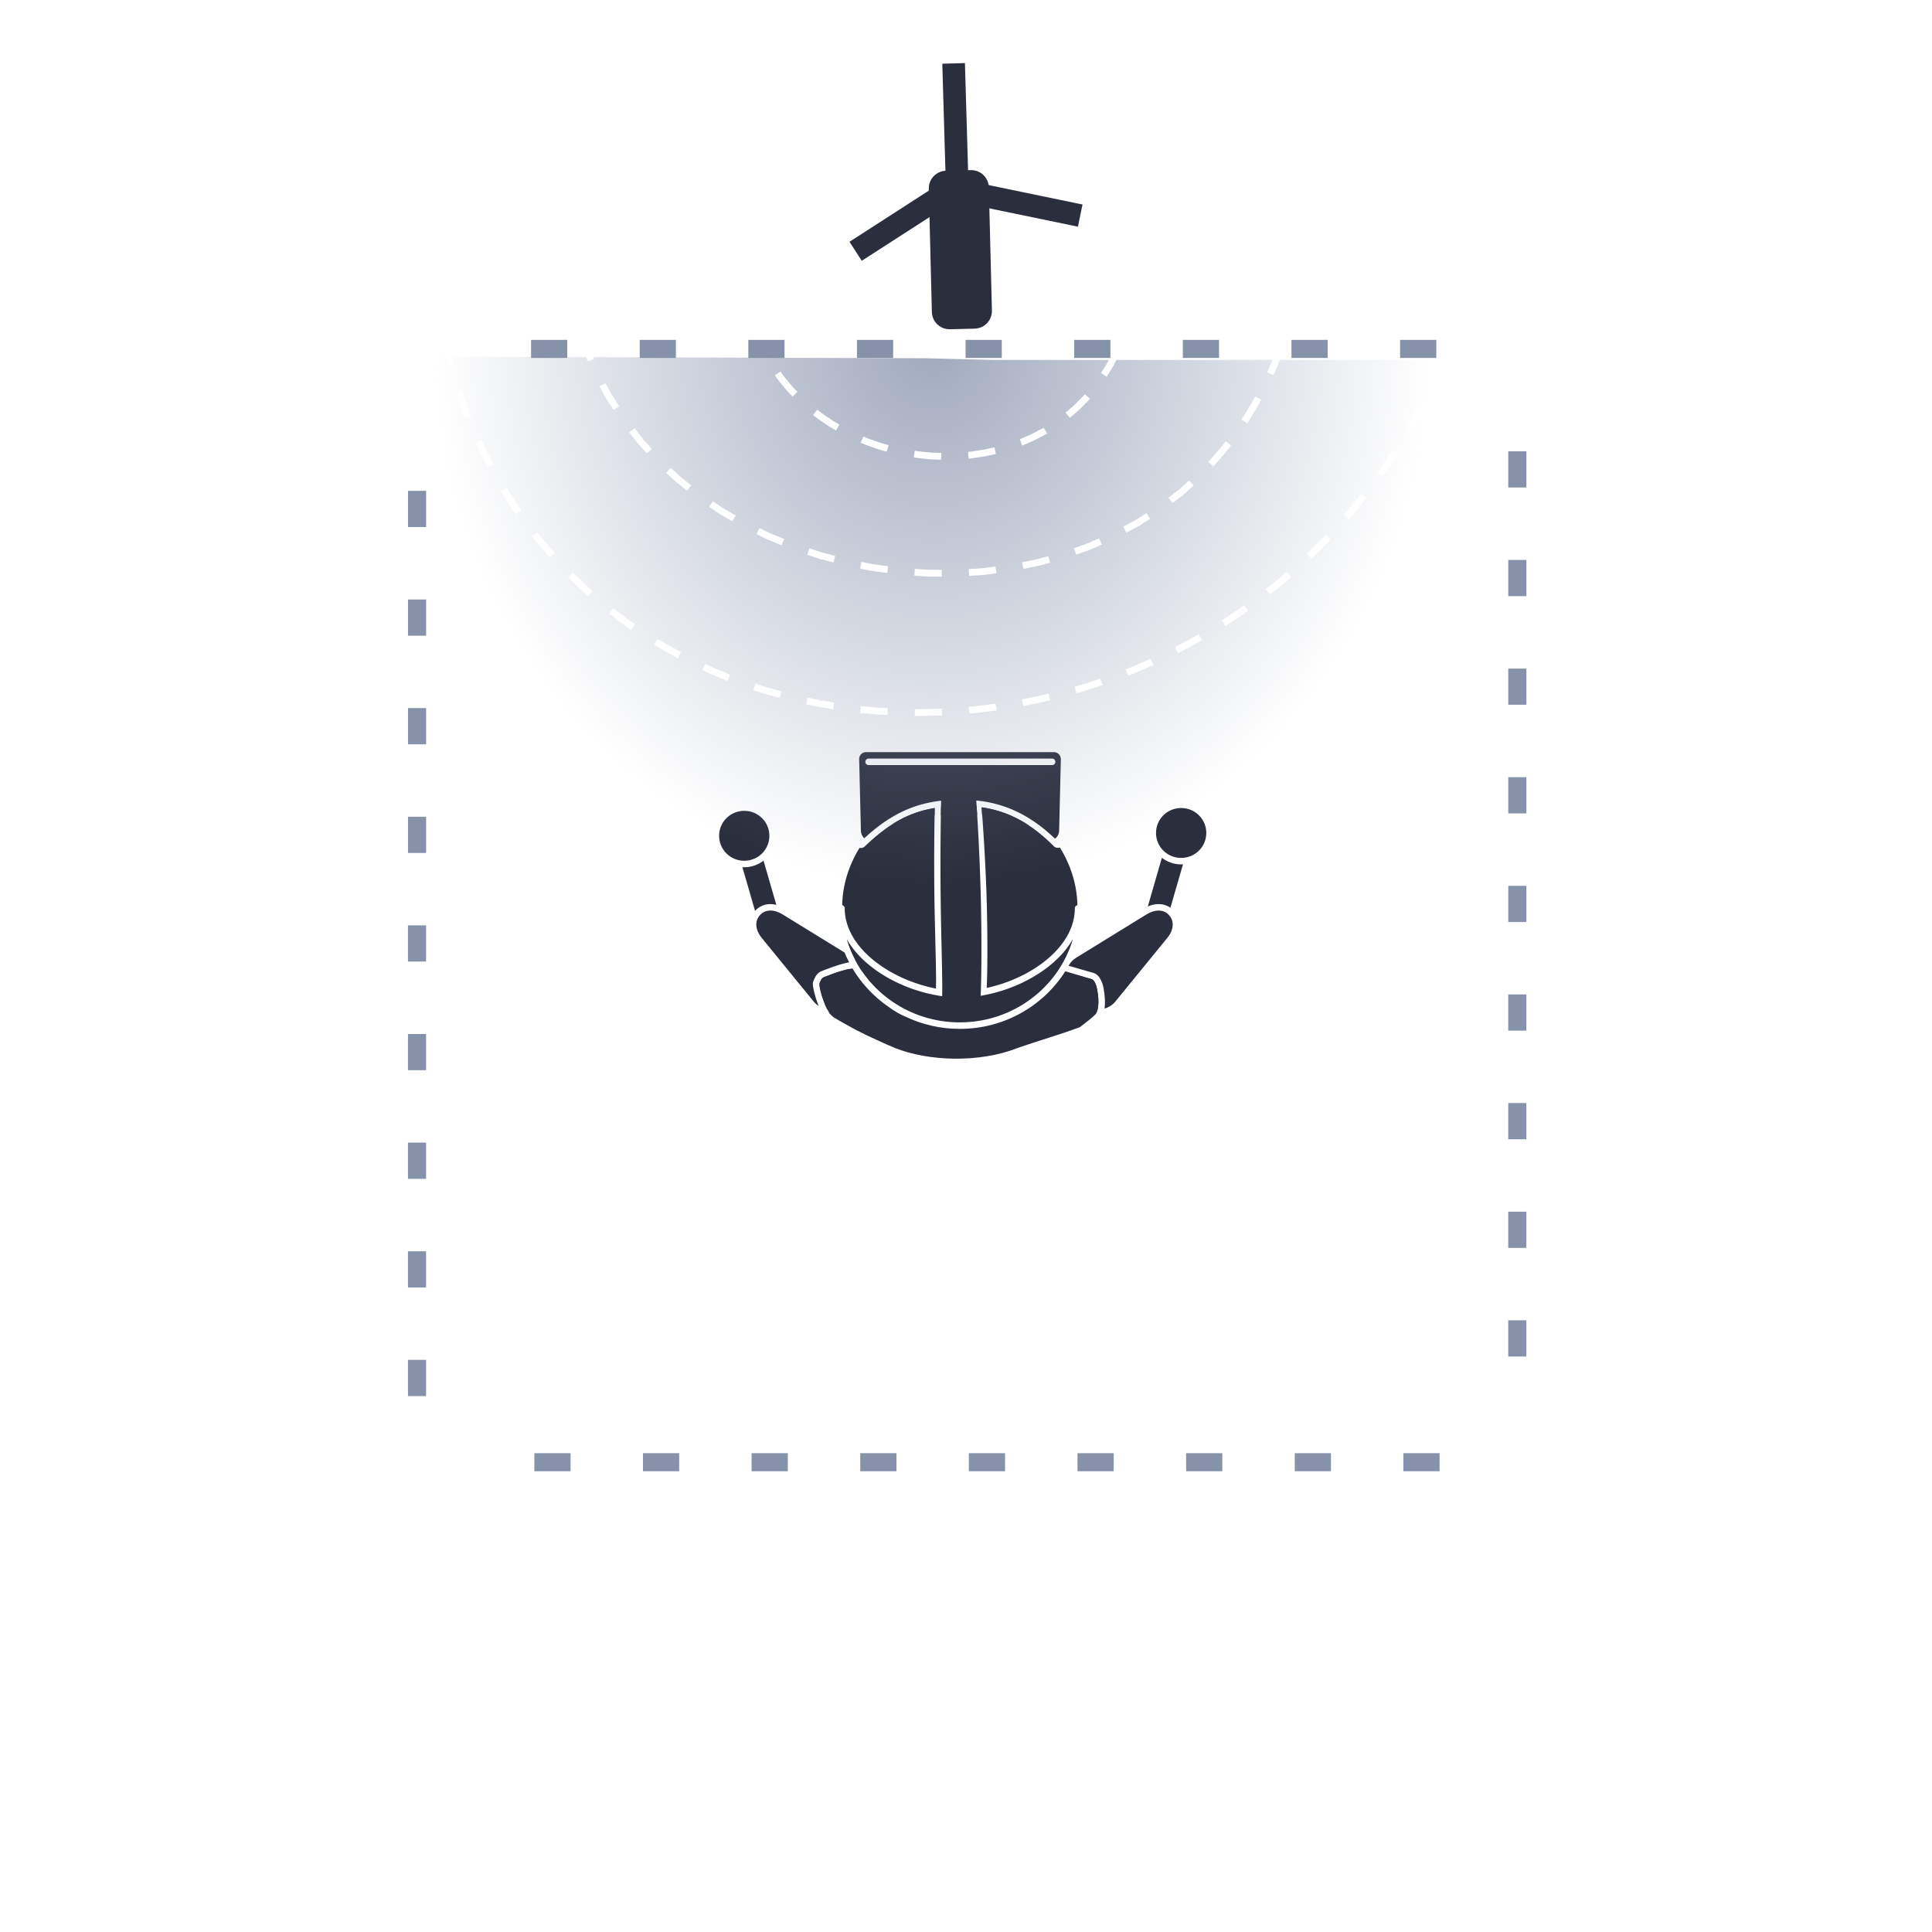 <?xml version="1.0" encoding="UTF-8" standalone="no"?>
<!-- Created with Inkscape (http://www.inkscape.org/) -->

<svg
   xmlns:dc="http://purl.org/dc/elements/1.1/"
   xmlns:cc="http://creativecommons.org/ns#"
   xmlns:rdf="http://www.w3.org/1999/02/22-rdf-syntax-ns#"
   xmlns:svg="http://www.w3.org/2000/svg"
   xmlns="http://www.w3.org/2000/svg"
   xmlns:xlink="http://www.w3.org/1999/xlink"
   xmlns:sodipodi="http://sodipodi.sourceforge.net/DTD/sodipodi-0.dtd"
   xmlns:inkscape="http://www.inkscape.org/namespaces/inkscape"
   width="600"
   height="600"
   viewBox="0 0 158.75 158.75"
   version="1.1"
   id="svg2822"
   inkscape:version="0.92.2 2405546, 2018-03-11"
   sodipodi:docname="single-tower-setup.svg"
   inkscape:export-filename="/home/bastian/Sync/VRAR Requirements Visualization/virtual-reality-icons repository/900px/single-tower-setup.png"
   inkscape:export-xdpi="144"
   inkscape:export-ydpi="144">
  <defs
     id="defs2816">
    <clipPath
       clipPathUnits="userSpaceOnUse"
       id="clipPath6262-7">
      <rect
         y="220.75"
         x="26.85"
         height="6.375"
         width="3.825"
         id="rect6264-2"
         style="color:#bebebe;display:inline;overflow:visible;visibility:visible;fill:#bebebe;fill-opacity:1;fill-rule:nonzero;stroke:none;stroke-width:2;marker:none" />
    </clipPath>
    <clipPath
       clipPathUnits="userSpaceOnUse"
       id="clipPath6258-2">
      <rect
         y="221.282"
         x="26.966"
         height="5.313"
         width="2.898"
         id="rect6260-6"
         style="color:#bebebe;display:inline;overflow:visible;visibility:visible;fill:#bebebe;fill-opacity:1;fill-rule:nonzero;stroke:none;stroke-width:2;marker:none" />
    </clipPath>
    <clipPath
       clipPathUnits="userSpaceOnUse"
       id="clipPath6254-1">
      <rect
         y="221.502"
         x="26.999"
         height="4.878"
         width="1.876"
         id="rect6256-0"
         style="color:#bebebe;display:inline;overflow:visible;visibility:visible;fill:#bebebe;fill-opacity:1;stroke:none;stroke-width:2;marker:none" />
    </clipPath>
    <clipPath
       clipPathUnits="userSpaceOnUse"
       id="clipPath6262-7-6">
      <rect
         y="220.75"
         x="26.85"
         height="6.375"
         width="3.825"
         id="rect6264-2-2"
         style="color:#bebebe;display:inline;overflow:visible;visibility:visible;fill:#bebebe;fill-opacity:1;fill-rule:nonzero;stroke:none;stroke-width:2;marker:none" />
    </clipPath>
    <clipPath
       clipPathUnits="userSpaceOnUse"
       id="clipPath6258-2-9">
      <rect
         y="221.282"
         x="26.966"
         height="5.313"
         width="2.898"
         id="rect6260-6-1"
         style="color:#bebebe;display:inline;overflow:visible;visibility:visible;fill:#bebebe;fill-opacity:1;fill-rule:nonzero;stroke:none;stroke-width:2;marker:none" />
    </clipPath>
    <clipPath
       clipPathUnits="userSpaceOnUse"
       id="clipPath6254-1-2">
      <rect
         y="221.502"
         x="26.999"
         height="4.878"
         width="1.876"
         id="rect6256-0-7"
         style="color:#bebebe;display:inline;overflow:visible;visibility:visible;fill:#bebebe;fill-opacity:1;stroke:none;stroke-width:2;marker:none" />
    </clipPath>
    <clipPath
       clipPathUnits="userSpaceOnUse"
       id="clipPath6262-7-6-9">
      <rect
         y="220.75"
         x="26.85"
         height="6.375"
         width="3.825"
         id="rect6264-2-2-3"
         style="color:#bebebe;display:inline;overflow:visible;visibility:visible;fill:#bebebe;fill-opacity:1;fill-rule:nonzero;stroke:none;stroke-width:2;marker:none" />
    </clipPath>
    <clipPath
       clipPathUnits="userSpaceOnUse"
       id="clipPath6258-2-9-1">
      <rect
         y="221.282"
         x="26.966"
         height="5.313"
         width="2.898"
         id="rect6260-6-1-9"
         style="color:#bebebe;display:inline;overflow:visible;visibility:visible;fill:#bebebe;fill-opacity:1;fill-rule:nonzero;stroke:none;stroke-width:2;marker:none" />
    </clipPath>
    <clipPath
       clipPathUnits="userSpaceOnUse"
       id="clipPath6254-1-2-4">
      <rect
         y="221.502"
         x="26.999"
         height="4.878"
         width="1.876"
         id="rect6256-0-7-7"
         style="color:#bebebe;display:inline;overflow:visible;visibility:visible;fill:#bebebe;fill-opacity:1;stroke:none;stroke-width:2;marker:none" />
    </clipPath>
    <clipPath
       clipPathUnits="userSpaceOnUse"
       id="clipPath6254-1-2-4-6">
      <rect
         y="221.502"
         x="26.999"
         height="4.878"
         width="1.876"
         id="rect6256-0-7-7-1"
         style="color:#bebebe;display:inline;overflow:visible;visibility:visible;fill:#bebebe;fill-opacity:1;stroke:none;stroke-width:2;marker:none" />
    </clipPath>
    <clipPath
       clipPathUnits="userSpaceOnUse"
       id="clipPath6258-2-9-1-5">
      <rect
         y="221.282"
         x="26.966"
         height="5.313"
         width="2.898"
         id="rect6260-6-1-9-5"
         style="color:#bebebe;display:inline;overflow:visible;visibility:visible;fill:#bebebe;fill-opacity:1;fill-rule:nonzero;stroke:none;stroke-width:2;marker:none" />
    </clipPath>
    <clipPath
       clipPathUnits="userSpaceOnUse"
       id="clipPath6262-7-6-9-4">
      <rect
         y="220.75"
         x="26.85"
         height="6.375"
         width="3.825"
         id="rect6264-2-2-3-7"
         style="color:#bebebe;display:inline;overflow:visible;visibility:visible;fill:#bebebe;fill-opacity:1;fill-rule:nonzero;stroke:none;stroke-width:2;marker:none" />
    </clipPath>
    <clipPath
       clipPathUnits="userSpaceOnUse"
       id="clipPath6254-1-2-8">
      <rect
         y="221.502"
         x="26.999"
         height="4.878"
         width="1.876"
         id="rect6256-0-7-8"
         style="color:#bebebe;display:inline;overflow:visible;visibility:visible;fill:#bebebe;fill-opacity:1;stroke:none;stroke-width:2;marker:none" />
    </clipPath>
    <clipPath
       clipPathUnits="userSpaceOnUse"
       id="clipPath6258-2-9-4">
      <rect
         y="221.282"
         x="26.966"
         height="5.313"
         width="2.898"
         id="rect6260-6-1-3"
         style="color:#bebebe;display:inline;overflow:visible;visibility:visible;fill:#bebebe;fill-opacity:1;fill-rule:nonzero;stroke:none;stroke-width:2;marker:none" />
    </clipPath>
    <clipPath
       clipPathUnits="userSpaceOnUse"
       id="clipPath6262-7-6-1">
      <rect
         y="220.75"
         x="26.85"
         height="6.375"
         width="3.825"
         id="rect6264-2-2-4"
         style="color:#bebebe;display:inline;overflow:visible;visibility:visible;fill:#bebebe;fill-opacity:1;fill-rule:nonzero;stroke:none;stroke-width:2;marker:none" />
    </clipPath>
    <marker
       inkscape:isstock="true"
       style="overflow:visible"
       id="marker7811-5"
       refX="0"
       refY="0"
       orient="auto"
       inkscape:stockid="TriangleOutM">
      <path
         transform="scale(0.4)"
         style="fill:#2b2e3c;fill-opacity:1;fill-rule:evenodd;stroke:#2b2e3c;stroke-width:1pt;stroke-opacity:1"
         d="M 5.77,0 -2.88,5 V -5 Z"
         id="path7809-4"
         inkscape:connector-curvature="0" />
    </marker>
    <marker
       inkscape:stockid="TriangleInM"
       orient="auto"
       refY="0"
       refX="0"
       id="TriangleInM-3-8-3"
       style="overflow:visible"
       inkscape:isstock="true">
      <path
         inkscape:connector-curvature="0"
         id="path7387-6-9-1"
         d="M 5.77,0 -2.88,5 V -5 Z"
         style="fill:#2b2e3c;fill-opacity:1;fill-rule:evenodd;stroke:#2b2e3c;stroke-width:1pt;stroke-opacity:1"
         transform="scale(-0.4)" />
    </marker>
    <clipPath
       clipPathUnits="userSpaceOnUse"
       id="clipPath11707">
      <path
         style="opacity:1;fill:#8692aa;fill-opacity:1;fill-rule:evenodd;stroke:none;stroke-width:0.385;stroke-linecap:butt;stroke-linejoin:miter;stroke-miterlimit:4;stroke-dasharray:none;stroke-dashoffset:0;stroke-opacity:1"
         d="m -2484.82,42.7 c -12.033,9.597 -19.653,38.401 -5.218,56.5 14.435,18.099 45.458,18.638 57.491,9.042 l -5.191,-50.395 -3.05,-3.825 z"
         id="path11709"
         inkscape:connector-curvature="0"
         sodipodi:nodetypes="cscccc"
         clip-path="none" />
    </clipPath>
    <clipPath
       clipPathUnits="userSpaceOnUse"
       id="clipPath11703">
      <path
         style="opacity:1;fill:#8692aa;fill-opacity:1;fill-rule:evenodd;stroke:none;stroke-width:0.385;stroke-linecap:butt;stroke-linejoin:miter;stroke-miterlimit:4;stroke-dasharray:none;stroke-dashoffset:0;stroke-opacity:1"
         d="m -2484.82,42.7 c -12.033,9.597 -19.653,38.401 -5.218,56.5 14.435,18.099 45.458,18.638 57.491,9.042 l -5.191,-50.395 -3.05,-3.825 z"
         id="path11705"
         inkscape:connector-curvature="0"
         sodipodi:nodetypes="cscccc"
         clip-path="none" />
    </clipPath>
    <clipPath
       clipPathUnits="userSpaceOnUse"
       id="clipPath11699">
      <path
         style="opacity:1;fill:#8692aa;fill-opacity:1;fill-rule:evenodd;stroke:none;stroke-width:0.385;stroke-linecap:butt;stroke-linejoin:miter;stroke-miterlimit:4;stroke-dasharray:none;stroke-dashoffset:0;stroke-opacity:1"
         d="m -2484.82,42.7 c -12.033,9.597 -19.653,38.401 -5.218,56.5 14.435,18.099 45.458,18.638 57.491,9.042 l -5.191,-50.395 -3.05,-3.825 z"
         id="path11701"
         inkscape:connector-curvature="0"
         sodipodi:nodetypes="cscccc"
         clip-path="none" />
    </clipPath>
    <linearGradient
       id="linearGradient14378"
       inkscape:collect="always">
      <stop
         id="stop14374"
         offset="0"
         style="stop-color:#8692aa;stop-opacity:0.784" />
      <stop
         id="stop14376"
         offset="1"
         style="stop-color:#8692aa;stop-opacity:0;" />
    </linearGradient>
    <clipPath
       clipPathUnits="userSpaceOnUse"
       id="clipPath11707-4">
      <path
         style="opacity:1;fill:#8692aa;fill-opacity:1;fill-rule:evenodd;stroke:none;stroke-width:0.385;stroke-linecap:butt;stroke-linejoin:miter;stroke-miterlimit:4;stroke-dasharray:none;stroke-dashoffset:0;stroke-opacity:1"
         d="m -2484.82,42.7 c -12.033,9.597 -19.653,38.401 -5.218,56.5 14.435,18.099 45.458,18.638 57.491,9.042 l -5.191,-50.395 -3.05,-3.825 z"
         id="path11709-9"
         inkscape:connector-curvature="0"
         sodipodi:nodetypes="cscccc"
         clip-path="none" />
    </clipPath>
    <clipPath
       clipPathUnits="userSpaceOnUse"
       id="clipPath11703-0">
      <path
         style="opacity:1;fill:#8692aa;fill-opacity:1;fill-rule:evenodd;stroke:none;stroke-width:0.385;stroke-linecap:butt;stroke-linejoin:miter;stroke-miterlimit:4;stroke-dasharray:none;stroke-dashoffset:0;stroke-opacity:1"
         d="m -2484.82,42.7 c -12.033,9.597 -19.653,38.401 -5.218,56.5 14.435,18.099 45.458,18.638 57.491,9.042 l -5.191,-50.395 -3.05,-3.825 z"
         id="path11705-2"
         inkscape:connector-curvature="0"
         sodipodi:nodetypes="cscccc"
         clip-path="none" />
    </clipPath>
    <clipPath
       clipPathUnits="userSpaceOnUse"
       id="clipPath11699-0">
      <path
         style="opacity:1;fill:#8692aa;fill-opacity:1;fill-rule:evenodd;stroke:none;stroke-width:0.385;stroke-linecap:butt;stroke-linejoin:miter;stroke-miterlimit:4;stroke-dasharray:none;stroke-dashoffset:0;stroke-opacity:1"
         d="m -2484.82,42.7 c -12.033,9.597 -19.653,38.401 -5.218,56.5 14.435,18.099 45.458,18.638 57.491,9.042 l -5.191,-50.395 -3.05,-3.825 z"
         id="path11701-1"
         inkscape:connector-curvature="0"
         sodipodi:nodetypes="cscccc"
         clip-path="none" />
    </clipPath>
    <radialGradient
       inkscape:collect="always"
       xlink:href="#linearGradient14378"
       id="radialGradient14372-0-0"
       cx="-1452.708"
       cy="300.906"
       fx="-1452.708"
       fy="300.906"
       r="84.843"
       gradientTransform="matrix(0.481,-0.004,-0.005,-0.526,960.329,165.555)"
       gradientUnits="userSpaceOnUse" />
  </defs>
  <sodipodi:namedview
     id="base"
     pagecolor="#dddddd"
     bordercolor="#666666"
     borderopacity="1.0"
     inkscape:pageopacity="0"
     inkscape:pageshadow="2"
     inkscape:zoom="1.3215578"
     inkscape:cx="236.48687"
     inkscape:cy="288.897"
     inkscape:document-units="mm"
     inkscape:current-layer="g4860"
     showgrid="false"
     inkscape:window-width="1920"
     inkscape:window-height="1016"
     inkscape:window-x="0"
     inkscape:window-y="27"
     inkscape:window-maximized="1"
     units="px"
     inkscape:snap-global="false"
     fit-margin-top="5"
     fit-margin-left="5"
     fit-margin-right="5"
     fit-margin-bottom="5"
     inkscape:snap-grids="true">
    <inkscape:grid
       type="xygrid"
       id="grid3470"
       originx="-180.986"
       originy="-153.567"
       empspacing="4" />
  </sodipodi:namedview>
  <g
     inkscape:label="Layer 1"
     inkscape:groupmode="layer"
     id="layer1"
     transform="translate(-180.986,15.317)">
    <g
       style="fill:none;stroke:#ffffff;stroke-width:1.058;stroke-miterlimit:4;stroke-dasharray:none;stroke-opacity:1"
       transform="translate(-13.097,-0.083)"
       id="g5237-8">
      <g
         style="fill:none;stroke:#ffffff;stroke-width:1.058;stroke-miterlimit:4;stroke-dasharray:none;stroke-opacity:1"
         transform="translate(-3.215,0.291)"
         id="g4300-97" />
    </g>
    <g
       id="g4346"
       transform="translate(-3.083,0.268)">
      <g
         id="g11693-9"
         transform="matrix(-1.116,0,0,1.116,-2510.166,-46.558)" />
      <g
         transform="matrix(1.116,0,0,1.116,3029.767,-46.337)"
         id="g11693" />
      <g
         id="g4860"
         transform="translate(0.561,-0.573)">
        <path
           sodipodi:nodetypes="cccccccccccccccccccccccccccccccccccccccccccccccccccccccccccccccccccccccccccccccccccccccccccccccccccccccccccccccccccccccccccccccccccccccccccccccccccccccccccccccccccccccccccccccccccc"
           inkscape:connector-curvature="0"
           id="rect14470-0"
           d="m 227.145,14.402 h 2.975 v -1.488 h -2.975 z m 8.926,0 h 2.975 v -1.488 h -2.975 z m 8.926,0 h 2.975 v -1.488 h -2.975 z m 8.926,0 h 2.975 v -1.488 h -2.975 z m 8.926,0 h 2.975 v -1.488 h -2.975 z m 8.926,0 h 2.975 v -1.488 h -2.975 z m 8.926,0 h 2.975 v -1.488 h -2.975 z m 8.926,0 h 2.975 V 12.914 H 289.625 Z m 8.926,0 h 2.975 v -1.488 h -2.975 z m 8.889,10.643 h 1.488 v -2.975 h -1.488 z m -90.408,3.252 h 1.488 v -2.977 h -1.488 z m 90.408,5.674 h 1.488 v -2.975 h -1.488 z m -90.408,3.252 h 1.488 v -2.977 h -1.488 z m 90.408,5.674 h 1.488 v -2.975 h -1.488 z m -90.408,3.252 h 1.488 v -2.977 h -1.488 z m 90.408,5.674 h 1.488 v -2.975 h -1.488 z m -90.408,3.252 h 1.488 v -2.977 h -1.488 z m 90.408,5.674 h 1.488 v -2.975 h -1.488 z M 217.031,64 h 1.488 v -2.977 h -1.488 z m 90.408,5.674 h 1.488 v -2.975 h -1.488 z m -90.408,3.252 h 1.488 v -2.977 h -1.488 z m 90.408,5.674 h 1.488 V 75.625 h -1.488 z m -90.408,3.252 h 1.488 V 78.875 h -1.488 z m 90.408,5.674 h 1.488 v -2.975 h -1.488 z m -90.408,3.252 h 1.488 v -2.977 h -1.488 z m 90.408,5.674 h 1.488 v -2.975 h -1.488 z m -90.408,3.252 h 1.488 v -2.977 h -1.488 z m 10.383,6.176 h 2.975 v -1.488 h -2.975 z m 8.926,0 h 2.975 v -1.488 h -2.975 z m 8.926,0 h 2.975 v -1.488 h -2.975 z m 8.926,0 h 2.975 v -1.488 h -2.975 z m 8.926,0 h 2.975 v -1.488 h -2.975 z m 8.926,0 h 2.975 v -1.488 h -2.975 z m 8.926,0 h 2.975 v -1.488 h -2.975 z m 8.926,0 h 2.975 v -1.488 h -2.975 z m 8.926,0 h 2.975 v -1.488 h -2.975 z"
           style="color:#000000;font-style:normal;font-variant:normal;font-weight:normal;font-stretch:normal;font-size:medium;line-height:normal;font-family:sans-serif;font-variant-ligatures:normal;font-variant-position:normal;font-variant-caps:normal;font-variant-numeric:normal;font-variant-alternates:normal;font-feature-settings:normal;text-indent:0;text-align:start;text-decoration:none;text-decoration-line:none;text-decoration-style:solid;text-decoration-color:#000000;letter-spacing:normal;word-spacing:normal;text-transform:none;writing-mode:lr-tb;direction:ltr;text-orientation:mixed;dominant-baseline:auto;baseline-shift:baseline;text-anchor:start;white-space:normal;shape-padding:0;clip-rule:nonzero;display:inline;overflow:visible;visibility:visible;opacity:1;isolation:auto;mix-blend-mode:normal;color-interpolation:sRGB;color-interpolation-filters:linearRGB;solid-color:#000000;solid-opacity:1;vector-effect:none;fill:#8692aa;fill-opacity:1;fill-rule:evenodd;stroke:none;stroke-width:1.488;stroke-linecap:butt;stroke-linejoin:miter;stroke-miterlimit:4;stroke-dasharray:2.975, 5.951;stroke-dashoffset:0;stroke-opacity:1;color-rendering:auto;image-rendering:auto;shape-rendering:auto;text-rendering:auto;enable-background:accumulate" />
        <g
           id="g4871">
          <path
             style="opacity:1;fill:#2b2e3c;fill-opacity:1;fill-rule:evenodd;stroke:none;stroke-width:0.533;stroke-linecap:butt;stroke-linejoin:miter;stroke-miterlimit:4;stroke-dasharray:none;stroke-dashoffset:0;stroke-opacity:1"
             d="m 246.246,55.707 c -0.44,0.338 -0.989,0.542 -1.585,0.542 -0.05,0 -0.1,-0.005 -0.15,-0.007 l 1.039,3.592 c 0.002,-0.003 0.005,-0.006 0.007,-0.008 0.336,-0.373 0.783,-0.545 1.23,-0.551 h 7.5e-4 c 0.171,-0.002 0.341,0.024 0.51,0.064 z"
             id="rect13989-6-8-6"
             inkscape:connector-curvature="0"
             sodipodi:nodetypes="ccccccccc" />
          <path
             style="opacity:1;fill:#2b2e3c;fill-opacity:1;fill-rule:evenodd;stroke:none;stroke-width:0.533;stroke-linecap:butt;stroke-linejoin:miter;stroke-miterlimit:4;stroke-dasharray:none;stroke-dashoffset:0;stroke-opacity:1"
             d="m 244.661,51.613 c -1.145,0 -2.065,0.915 -2.065,2.05 0,1.135 0.92,2.054 2.065,2.054 1.145,2e-6 2.067,-0.918 2.067,-2.054 0,-1.135 -0.922,-2.05 -2.067,-2.05 z"
             id="path13991-6-3-4"
             inkscape:connector-curvature="0" />
          <path
             style="opacity:1;fill:#2b2e3c;fill-opacity:1;fill-rule:evenodd;stroke:none;stroke-width:0.533;stroke-linecap:butt;stroke-linejoin:miter;stroke-miterlimit:4;stroke-dasharray:none;stroke-dashoffset:0;stroke-opacity:1"
             d="m 278.977,55.475 -1.155,3.995 c 0.295,-0.126 0.606,-0.2 0.916,-0.196 0.329,0.004 0.657,0.101 0.942,0.299 l 1.032,-3.565 c -0.05,0.003 -0.1,0.007 -0.151,0.007 -0.596,0 -1.145,-0.204 -1.584,-0.542 z"
             id="rect13989-6-9"
             inkscape:connector-curvature="0"
             sodipodi:nodetypes="cccccsc" />
          <path
             style="opacity:1;fill:#2b2e3c;fill-opacity:1;fill-rule:evenodd;stroke:none;stroke-width:0.533;stroke-linecap:butt;stroke-linejoin:miter;stroke-miterlimit:4;stroke-dasharray:none;stroke-dashoffset:0;stroke-opacity:1"
             d="m 246.796,59.807 c -0.321,0.004 -0.605,0.113 -0.843,0.378 -0.239,0.265 -0.321,0.561 -0.294,0.882 0.027,0.321 0.176,0.664 0.418,0.961 l 4.285,5.249 c 0.122,0.149 0.262,0.269 0.414,0.366 -0.091,-0.226 -0.177,-0.463 -0.248,-0.7 -0.083,-0.272 -0.149,-0.534 -0.188,-0.756 -0.038,-0.222 -0.082,-0.374 0.005,-0.586 0.116,-0.298 0.236,-0.537 0.48,-0.717 0.069,-0.051 0.147,-0.089 0.227,-0.112 9.1e-4,-5.72e-4 0.005,-0.002 0.006,-0.003 0.024,-0.01 0.36,-0.146 0.809,-0.305 0.462,-0.164 1.007,-0.341 1.413,-0.402 -0.137,-0.262 -0.263,-0.531 -0.376,-0.806 l -5.099,-3.137 c -0.331,-0.204 -0.688,-0.318 -1.009,-0.314 z m 6.949,3.984 c 0.19,0.368 0.4,0.725 0.635,1.064 -0.081,-0.425 -0.288,-0.798 -0.635,-1.064 z m -0.47,0.823 c -0.323,0.058 -0.806,0.204 -1.229,0.354 -0.452,0.16 -0.818,0.308 -0.818,0.308 l -0.014,0.006 -0.015,0.003 c -0.021,0.006 -0.036,0.016 -0.056,0.03 -0.143,0.106 -0.194,0.204 -0.303,0.485 l -0.002,0.003 v 0.003 c 0.025,-0.062 -0.005,0.104 0.027,0.294 0.032,0.19 0.094,0.433 0.171,0.689 0.12,0.397 0.286,0.823 0.439,1.121 0.172,0.028 0.349,0.036 0.531,0.022 0.635,-0.049 1.288,-0.359 1.736,-0.857 0.296,-0.328 0.501,-0.742 0.605,-1.169 -0.167,-0.215 -0.316,-0.428 -0.454,-0.619 -0.26,-0.36 -0.484,-0.598 -0.618,-0.672 z"
             id="rect13986-2-7-5"
             inkscape:connector-curvature="0" />
          <path
             style="opacity:1;fill:#2b2e3c;fill-opacity:1;fill-rule:evenodd;stroke:none;stroke-width:0.533;stroke-linecap:square;stroke-linejoin:miter;stroke-miterlimit:4;stroke-dasharray:none;stroke-dashoffset:0;stroke-opacity:1"
             d="m 253.556,64.56 -0.282,0.053 c -0.323,0.058 -0.806,0.203 -1.229,0.353 -0.452,0.16 -0.818,0.308 -0.818,0.308 l -0.014,0.006 -0.015,0.003 c -0.021,0.006 -0.036,0.016 -0.056,0.03 -0.143,0.106 -0.194,0.204 -0.303,0.485 l -0.002,0.003 v 0.003 c 0.025,-0.062 -0.005,0.104 0.027,0.294 0.032,0.19 0.094,0.433 0.171,0.689 0.155,0.511 0.386,1.076 0.565,1.345 l 0.02,0.027 0.011,0.031 c 0.03,0.085 0.253,0.294 0.398,0.409 0.03,0.018 1.147,0.663 1.846,1.033 0.697,0.369 2.519,1.208 3.171,1.468 2.694,1.077 6.887,1.263 10.084,-0.003 h 0.006 l 0.002,-0.003 c 1.704,-0.596 3.493,-1.097 5.109,-1.711 0.108,-0.084 0.389,-0.295 0.697,-0.543 0.164,-0.132 0.326,-0.265 0.445,-0.376 0.06,-0.055 0.111,-0.104 0.143,-0.14 0.032,-0.036 0.042,-0.071 0.025,-0.022 l 0.011,-0.033 0.017,-0.025 c 0.139,-0.209 0.201,-0.734 0.168,-1.224 -0.033,-0.49 -0.148,-0.982 -0.176,-1.059 -0.108,-0.274 -0.158,-0.377 -0.297,-0.482 -0.031,-0.022 -0.043,-0.025 -0.056,-0.028 h -0.002 l -2.18,-0.652 c -1.802,2.839 -5.013,4.731 -8.671,4.731 -1.564,2e-5 -3.046,-0.346 -4.371,-0.963 -0.515,-0.213 -1.01,-0.493 -1.49,-0.855 -1.201,-0.828 -2.212,-1.903 -2.956,-3.151 z m 1.295,0.918 c 0.074,0.089 0.149,0.177 0.226,0.263 -0.058,-0.122 -0.138,-0.202 -0.226,-0.263 z"
             id="rect2278-4-3-6-6-8-7-4-4-5-4-4"
             inkscape:connector-curvature="0" />
          <path
             style="opacity:1;fill:#2b2e3c;fill-opacity:1;fill-rule:evenodd;stroke:none;stroke-width:0.549;stroke-linecap:round;stroke-linejoin:round;stroke-miterlimit:4;stroke-dasharray:0.549, 1.098;stroke-dashoffset:0;stroke-opacity:1"
             d="m 262.273,51.142 c -0.504,0.009 -0.982,0.041 -1.442,0.095 -0.016,0.806 -0.07,3.777 -0.033,7.282 0.036,3.525 0.174,7.128 0.123,8.323 -1.806,-0.251 -3.659,-0.94 -5.181,-1.957 -1.117,-0.747 -2.06,-1.676 -2.659,-2.736 1.159,3.952 4.875,6.845 9.292,6.845 4.418,-2e-5 8.133,-2.893 9.292,-6.845 -0.599,1.06 -1.542,1.989 -2.659,2.736 -1.449,0.969 -3.198,1.646 -4.922,1.925 0.071,-1.243 0.101,-4.874 0.007,-8.377 -0.094,-3.512 -0.285,-6.449 -0.336,-7.225 -0.479,-0.051 -0.971,-0.074 -1.482,-0.065 z m 1.893,0.183 c 0.007,0.089 0.282,3.507 0.402,7.163 0.102,3.136 0.087,6.384 0.016,7.677 1.454,-0.315 2.909,-0.91 4.125,-1.723 1.841,-1.231 3.115,-2.924 3.115,-4.812 a 0.268,0.268 0 0 1 0.213,-0.262 c -0.033,-1.68 -0.548,-3.307 -1.442,-4.742 -0.134,0.049 -0.318,0.034 -0.448,-0.062 a 0.267,0.267 0 0 1 -0.033,-0.028 c -1.869,-1.889 -3.741,-2.895 -5.947,-3.212 z m -3.855,0.058 c -2.073,0.343 -3.767,1.247 -5.748,3.157 -0.109,0.107 -0.29,0.149 -0.426,0.115 -0.884,1.426 -1.393,3.043 -1.427,4.71 a 0.267,0.267 0 0 1 0.209,0.265 c 0,1.888 1.277,3.581 3.118,4.812 1.286,0.859 2.838,1.475 4.375,1.773 0.049,-1.238 -0.084,-4.471 -0.126,-7.638 -0.048,-3.618 0.022,-7.018 0.025,-7.194 z"
             id="path13354-570-5-5"
             inkscape:connector-curvature="0" />
          <path
             style="opacity:1;fill:#2b2e3c;fill-opacity:1;fill-rule:evenodd;stroke:none;stroke-width:0.533;stroke-linecap:round;stroke-linejoin:round;stroke-miterlimit:4;stroke-dasharray:0.533, 1.067;stroke-dashoffset:0;stroke-opacity:1"
             d="m 254.664,46.789 c -0.309,0 -0.577,0.267 -0.558,0.599 l 0.142,5.888 c 0.005,0.207 0.129,0.472 0.276,0.591 2.086,-1.92 3.987,-2.816 6.313,-3.089 -9.1e-4,0.076 -0.011,0.797 -0.018,1.187 0.446,-0.018 0.907,-0.031 1.407,-0.04 0.543,-0.009 1.063,0.003 1.574,0.029 -0.025,-0.398 -0.067,-1.121 -0.072,-1.192 2.413,0.24 4.484,1.238 6.461,3.133 0.177,-0.078 0.332,-0.376 0.346,-0.617 l 0.141,-5.888 c 0.008,-0.332 -0.249,-0.599 -0.558,-0.599 h -15.453 z m 0.185,0.532 a 0.267,0.267 0 0 1 0.025,0 h 15.062 a 0.267,0.267 0 1 1 0,0.532 h -15.062 a 0.267,0.267 0 0 1 -0.025,-0.532 z m 9.317,4.004 c 9.2e-4,0.013 0.035,0.507 0.046,0.65 1.382,0.101 2.659,0.359 3.874,0.866 -1.228,-0.822 -2.505,-1.313 -3.92,-1.516 z m -3.855,0.058 c -1.261,0.208 -2.382,0.629 -3.513,1.353 1.143,-0.487 2.244,-0.67 3.504,-0.748 0.002,-0.127 0.008,-0.582 0.008,-0.606 z"
             id="rect13360-8-8-9"
             inkscape:connector-curvature="0" />
          <path
             style="opacity:1;fill:#2b2e3c;fill-opacity:1;fill-rule:evenodd;stroke:none;stroke-width:0.533;stroke-linecap:butt;stroke-linejoin:miter;stroke-miterlimit:4;stroke-dasharray:none;stroke-dashoffset:0;stroke-opacity:1"
             d="m 280.56,51.381 c -1.145,0 -2.064,0.915 -2.064,2.05 0,1.135 0.919,2.051 2.064,2.051 1.145,2e-6 2.068,-0.915 2.068,-2.051 0,-1.135 -0.923,-2.05 -2.068,-2.05 z"
             id="path13991-6-4"
             inkscape:connector-curvature="0" />
          <path
             style="opacity:1;fill:#2b2e3c;fill-opacity:1;fill-rule:evenodd;stroke:none;stroke-width:0.533;stroke-linecap:butt;stroke-linejoin:miter;stroke-miterlimit:4;stroke-dasharray:none;stroke-dashoffset:0;stroke-opacity:1"
             d="m 278.728,59.807 c -0.321,-0.004 -0.677,0.11 -1.008,0.314 l -5.802,3.572 c -0.247,0.152 -0.432,0.353 -0.565,0.585 -0.012,0.023 -0.025,0.045 -0.038,0.067 l 2.043,0.588 0.008,0.003 c 0.088,0.024 0.167,0.066 0.227,0.109 v 0.003 l 0.002,0.003 c 0.244,0.181 0.365,0.42 0.482,0.72 v 0.003 h 0.002 c 0.084,0.223 0.172,0.675 0.208,1.213 0.019,0.289 0.022,0.589 -0.022,0.873 0.343,-0.096 0.653,-0.285 0.895,-0.582 l 4.286,-5.249 c 0.242,-0.297 0.39,-0.64 0.417,-0.961 0.027,-0.321 -0.055,-0.617 -0.294,-0.882 -0.239,-0.265 -0.522,-0.374 -0.843,-0.378 z m -7.583,5.045 c -0.024,0.126 -0.041,0.255 -0.044,0.389 -0.014,0.641 0.232,1.335 0.68,1.832 0.449,0.498 1.102,0.807 1.736,0.857 0.06,0.005 0.12,0.005 0.18,0.005 0.057,-0.254 0.081,-0.589 0.059,-0.915 -0.032,-0.49 -0.148,-0.982 -0.176,-1.059 -0.108,-0.274 -0.158,-0.377 -0.297,-0.482 -0.031,-0.022 -0.043,-0.025 -0.056,-0.028 h -0.002 z"
             id="rect13986-4-2-2"
             inkscape:connector-curvature="0" />
        </g>
        <path
           id="path13901-40-3-4-9-2-7"
           d="m 261.308,87.889 c -0.199,0.002 -0.397,7.9e-4 -0.596,-0.004 -25.463,-0.634 -44.351,-56.667 -43.929,-73.596 l 3.288,0.004 0.208,0.758 0.539,-0.148 -0.167,-0.607 11.023,0.037 0.134,0.346 0.522,-0.203 -0.055,-0.141 27.383,0.092 5.381,0.134 h 9.576 l -0.105,0.21 -0.535,0.879 0.479,0.291 0.533,-0.881 0.011,-0.018 0.242,-0.481 h 12.828 l -0.066,0.171 -0.002,0.002 -0.002,0.008 -0.369,0.844 0.512,0.222 0.373,-0.853 0.004,-0.012 0.147,-0.381 13.155,5.3e-4 -0.577,1.329 -0.114,0.236 0.504,0.242 0.117,-0.246 0.004,-0.01 0.674,-1.551 6.563,0 c -0.418,16.796 -22.468,73.07 -47.683,73.329 z m -2.306,-44.073 h 0.01 l 1.619,-0.029 0.01,-0.002 0.278,-0.014 -0.032,-0.559 -0.267,0.015 h -0.01 l -1.599,0.032 h -0.006 -0.004 l -0.325,-0.006 -0.01,0.559 z m -2.576,-0.076 0.029,-0.557 -0.646,-0.035 h -0.01 l -1.559,-0.138 -0.049,0.557 1.568,0.139 h 0.01 z m 6.728,-0.123 0.738,-0.066 h 0.01 l 1.478,-0.186 -0.069,-0.554 -1.48,0.186 -0.729,0.066 z m -11.195,-0.351 0.09,-0.551 -0.977,-0.16 -0.01,-0.002 -1.197,-0.242 -0.112,0.547 1.209,0.244 0.01,0.002 z m 15.642,-0.269 1.168,-0.23 0.01,-0.002 1.015,-0.238 -0.129,-0.543 -1.004,0.234 -0.01,0.002 -1.158,0.229 z m -20.037,-0.662 0.15,-0.537 -1.248,-0.351 -0.01,-0.004 -0.869,-0.281 -0.172,0.531 0.879,0.285 0.01,0.002 z m 24.399,-0.375 0.025,-0.006 0.01,-0.004 1.582,-0.49 0.01,-0.002 0.518,-0.181 -0.184,-0.526 -0.507,0.176 -0.01,0.004 -1.564,0.484 -0.01,0.002 -0.015,0.004 z m -28.662,-1.018 0.193,-0.523 h -0.002 l -0.008,-0.004 h -0.002 l -1.442,-0.596 -0.01,-0.004 -0.571,-0.264 -0.232,0.508 0.58,0.266 0.01,0.006 1.461,0.603 0.011,0.004 z m 32.91,-0.439 0.514,-0.199 0.01,-0.004 1.537,-0.662 0.01,-0.004 0.006,-0.004 -0.207,-0.436 -0.029,-0.07 -0.002,0.002 -1.527,0.656 -0.008,0.004 -0.504,0.195 z m -36.996,-1.431 0.254,-0.496 -0.25,-0.127 -0.012,-0.006 -1.357,-0.768 -0.006,-0.004 -0.004,-0.002 -0.293,-0.182 -0.295,0.473 0.302,0.19 0.012,0.006 1.377,0.777 0.01,0.006 z m 41.09,-0.418 1,-0.519 0.01,-0.004 0.963,-0.543 -0.275,-0.486 -0.963,0.543 -0.99,0.514 z m -44.936,-1.912 0.315,-0.461 -0.473,-0.322 -0.01,-0.006 -1.256,-0.939 -0.045,-0.035 -0.351,0.431 0.043,0.037 0.01,0.008 1.275,0.951 0.01,0.008 z m 48.83,-0.308 0.047,-0.032 0.01,-0.004 1.422,-0.947 0.008,-0.006 0.379,-0.273 -0.326,-0.453 -0.369,0.268 -0.01,0.006 -1.405,0.936 -0.008,0.006 -0.041,0.023 z m -52.371,-2.465 0.373,-0.416 -0.676,-0.602 -0.008,-0.008 -0.936,-0.911 -0.389,0.4 0.944,0.918 0.01,0.008 z m 56.035,-0.137 0.588,-0.457 0.008,-0.008 1.138,-0.957 -0.359,-0.426 -1.131,0.949 -0.008,0.008 -0.58,0.451 z m -26.971,-1.465 0.002,-0.557 -1.143,-0.006 -1.07,-0.072 -0.037,0.557 1.088,0.074 h 0.018 z m 2.248,-0.062 1.131,-0.07 0.02,-0.002 1.088,-0.139 -0.07,-0.552 -1.07,0.136 h -0.008 l -0.012,0.002 -1.113,0.069 z m -6.734,-0.237 0.074,-0.554 -1.182,-0.156 -1.004,-0.197 -0.107,0.547 1.022,0.201 0.015,0.004 z m 11.194,-0.334 1.138,-0.225 0.02,-0.004 1.033,-0.282 -0.146,-0.539 -1.016,0.278 -0.011,0.002 -0.006,0.002 -1.119,0.221 z m -15.606,-0.527 0.143,-0.539 -1.172,-0.311 -0.949,-0.316 -0.178,0.529 0.949,0.317 0.018,0.006 z m 39.271,-0.309 1.09,-1.066 0.008,-0.008 0.486,-0.514 -0.404,-0.385 -0.481,0.506 -1.09,1.067 z m -62.617,-0.111 0.424,-0.363 -0.859,-1 -0.006,-0.008 -0.002,-0.002 -0.547,-0.699 -0.44,0.344 0.555,0.709 0.01,0.01 z m 43.293,-0.228 1.101,-0.387 0.02,-0.008 0.975,-0.427 -0.223,-0.512 -0.957,0.42 -0.008,0.004 -0.012,0.004 -1.08,0.379 z m -24.215,-0.766 0.213,-0.516 -1.136,-0.465 -0.008,-0.004 -0.01,-0.004 -0.867,-0.428 -0.246,0.502 0.885,0.436 0.018,0.006 z m 28.338,-1.037 1.031,-0.552 0.019,-0.01 0.895,-0.576 -0.303,-0.469 -0.875,0.562 -0.008,0.004 -0.012,0.008 -1.01,0.541 z m -32.38,-0.93 0.279,-0.482 -1.041,-0.604 -0.008,-0.004 -0.008,-0.006 -0.819,-0.559 -0.314,0.463 0.836,0.566 0.015,0.011 z m 50.673,-0.176 0.41,-0.467 0.008,-0.008 1.014,-1.252 -0.434,-0.351 -1.008,1.244 -0.006,0.008 -0.403,0.459 z m -68.469,-0.398 0.453,-0.324 -0.103,-0.145 -0.006,-0.008 -0.002,-0.004 -0.911,-1.408 -0.172,-0.291 -0.481,0.281 0.178,0.303 0.006,0.012 0.918,1.418 0.008,0.01 z m 53.965,-0.928 0.953,-0.733 0.018,-0.015 0.762,-0.695 -0.377,-0.412 -0.742,0.68 -0.004,0.002 -0.949,0.731 z m -39.896,-1.02 0.347,-0.438 -0.895,-0.711 -0.783,-0.727 -0.379,0.408 0.781,0.729 0.016,0.014 z m 57.182,-1.185 0.92,-1.334 0.006,-0.01 0.326,-0.515 -0.471,-0.299 -0.32,0.506 -0.008,0.01 -0.914,1.326 z m -73.57,-0.721 0.492,-0.261 -0.396,-0.752 -0.002,-0.006 -0.004,-0.006 -0.578,-1.227 -0.504,0.238 0.582,1.239 0.006,0.009 z m 59.633,-0.084 0.115,-0.119 0.008,-0.01 0.765,-0.871 0.008,-0.01 0.566,-0.705 -0.434,-0.35 -0.559,0.696 -0.008,0.01 -0.75,0.854 -0.008,0.01 -0.107,0.111 z m -22.363,-0.549 0.022,-0.559 -0.836,-0.031 -1.049,-0.103 -0.006,-0.002 h -0.01 l -0.289,-0.047 -0.088,0.551 0.305,0.049 0.018,0.002 1.08,0.107 0.018,0.002 z m 2.263,-0.091 0.176,-0.015 0.018,-0.002 1.067,-0.158 0.018,-0.004 0.955,-0.205 -0.117,-0.545 -0.938,0.201 -1.049,0.156 h -0.012 l -0.006,0.002 -0.16,0.014 z m -26.441,-0.434 0.412,-0.377 -0.72,-0.785 -0.002,-0.004 -0.697,-0.9 -0.442,0.342 0.699,0.904 0.014,0.018 z m 19.707,-0.135 0.155,-0.535 -0.697,-0.201 -0.996,-0.353 -0.004,-0.002 -0.011,-0.004 -0.367,-0.157 -0.219,0.514 0.383,0.162 0.018,0.006 1.027,0.365 0.015,0.006 z m 11.129,-0.498 0.012,-0.006 0.018,-0.006 0.982,-0.431 0.018,-0.008 0.949,-0.502 0.018,-0.01 0.062,-0.039 -0.295,-0.472 -0.045,0.027 -0.931,0.492 -0.006,0.002 -0.013,0.008 -0.957,0.42 -0.006,0.002 0.039,0.088 z m -15.298,-1.248 0.283,-0.481 -0.526,-0.309 -0.006,-0.004 -0.01,-0.006 -0.875,-0.594 -0.403,-0.315 -0.344,0.44 0.403,0.316 0.015,0.01 0.904,0.615 0.015,0.01 z m 47.361,-0.013 0.451,-0.779 0.006,-0.008 0.623,-1.178 -0.492,-0.261 -0.619,1.168 -0.006,0.01 -0.445,0.767 z m -13.58,-0.58 0.232,-0.349 0.006,-0.01 0.629,-1.041 0.006,-0.01 0.287,-0.525 -0.49,-0.268 -0.282,0.516 -0.006,0.01 -0.615,1.02 -0.006,0.01 -0.227,0.338 z m -14.555,-0.451 0.721,-0.619 0.015,-0.014 0.781,-0.785 0.013,-0.015 0.115,-0.135 -0.426,-0.361 -0.099,0.119 -0.004,0.004 -0.01,0.012 -0.75,0.752 -0.72,0.619 z m -49.734,-0.004 0.523,-0.193 -0.611,-1.656 -0.002,-0.008 -0.002,-0.004 -0.135,-0.422 -0.531,0.172 0.138,0.431 0.004,0.012 z m 12.225,-0.639 0.469,-0.303 -0.551,-0.855 -0.002,-0.004 -0.008,-0.011 -0.523,-0.948 -0.006,-0.01 -0.031,-0.064 -0.5,0.248 0.037,0.074 0.006,0.012 0.539,0.975 0.01,0.015 z m 14.717,-1.096 0.402,-0.387 -0.379,-0.391 -0.01,-0.011 -0.002,-0.002 -0.689,-0.826 -0.008,-0.012 -0.004,-0.004 -0.311,-0.434 -0.453,0.324 0.322,0.451 0.012,0.015 0.715,0.856 0.014,0.015 z"
           clip-path="none"
           style="opacity:1;fill:url(#radialGradient14372-0-0);fill-opacity:1;fill-rule:evenodd;stroke:none;stroke-width:0.424;stroke-linecap:butt;stroke-linejoin:miter;stroke-miterlimit:4;stroke-dasharray:none;stroke-dashoffset:0;stroke-opacity:1"
           inkscape:connector-curvature="0"
           sodipodi:nodetypes="ccccccccccccccccccccccccccccccccccccccccccccccccccccccccccccccccccccccccccccccccccccccccccccccccccccccccccccccccccccccccccccccccccccccccccccccccccccccccccccccccccccccccccccccccccccccccccccccccccccccccccccccccccccccccccccccccccccccccccccccccccccccccccccccccccccccccccccccccccccccccccccccccccccccccccccccccccccccccccccccccccccccccccccccccccccccccccccccccccccccccccccccccccccccccccccccccccccccccccccccccccccccccccccccccccccccccccccccccccccccccccccccccccccccccccccccccccccccccccccccccccccccccccccccccccccccccccccccccccccccccccccccc" />
        <g
           transform="matrix(0,1,1,0,205.264,-206.161)"
           id="g4877-5">
          <path
             style="opacity:1;fill:#2b2e3c;fill-opacity:1;fill-rule:evenodd;stroke:none;stroke-width:0.744;stroke-linecap:butt;stroke-linejoin:miter;stroke-miterlimit:4;stroke-dasharray:none;stroke-dashoffset:0;stroke-opacity:1"
             d="m 218.203,56.311 c 0.02,-0.816 -0.608,-1.476 -1.424,-1.497 l -10.104,-0.252 c -0.816,-0.02 -1.477,0.609 -1.497,1.424 l -0.05,2.013 c -0.02,0.816 0.609,1.477 1.424,1.497 l 10.104,0.252 c 0.816,0.02 1.477,-0.609 1.497,-1.424 z"
             id="rect14172-7-5-0-1-7-9"
             inkscape:connector-curvature="0" />
          <path
             inkscape:transform-center-y="-20.927877"
             inkscape:transform-center-x="-9.6045625"
             sodipodi:nodetypes="cc"
             inkscape:connector-curvature="0"
             id="path14490-9-9-2-2"
             d="m 206.497,56.772 5.299,-8.222"
             style="opacity:1;fill:none;fill-opacity:1;fill-rule:evenodd;stroke:#2b2e3c;stroke-width:1.86;stroke-linecap:butt;stroke-linejoin:miter;stroke-miterlimit:4;stroke-dasharray:none;stroke-dashoffset:0;stroke-opacity:1" />
          <path
             sodipodi:nodetypes="cc"
             inkscape:transform-center-y="-11.155812"
             inkscape:transform-center-x="-8.3765324"
             inkscape:connector-curvature="0"
             id="path14490-6-7-7-1-2"
             d="m 208.864,67.004 -1.891,-9.143"
             style="opacity:1;fill:none;fill-opacity:1;fill-rule:evenodd;stroke:#2b2e3c;stroke-width:1.86;stroke-linecap:butt;stroke-linejoin:miter;stroke-miterlimit:4;stroke-dasharray:none;stroke-dashoffset:0;stroke-opacity:1" />
          <path
             sodipodi:nodetypes="cc"
             inkscape:transform-center-y="-16.850172"
             inkscape:transform-center-x="-1.4821025"
             inkscape:connector-curvature="0"
             id="path14490-6-0-5-8-0-8"
             d="m 196.358,56.601 9.332,0.274"
             style="opacity:1;fill:none;fill-opacity:1;fill-rule:evenodd;stroke:#2b2e3c;stroke-width:1.86;stroke-linecap:butt;stroke-linejoin:miter;stroke-miterlimit:4;stroke-dasharray:none;stroke-dashoffset:0;stroke-opacity:1" />
        </g>
      </g>
    </g>
  </g>
</svg>
